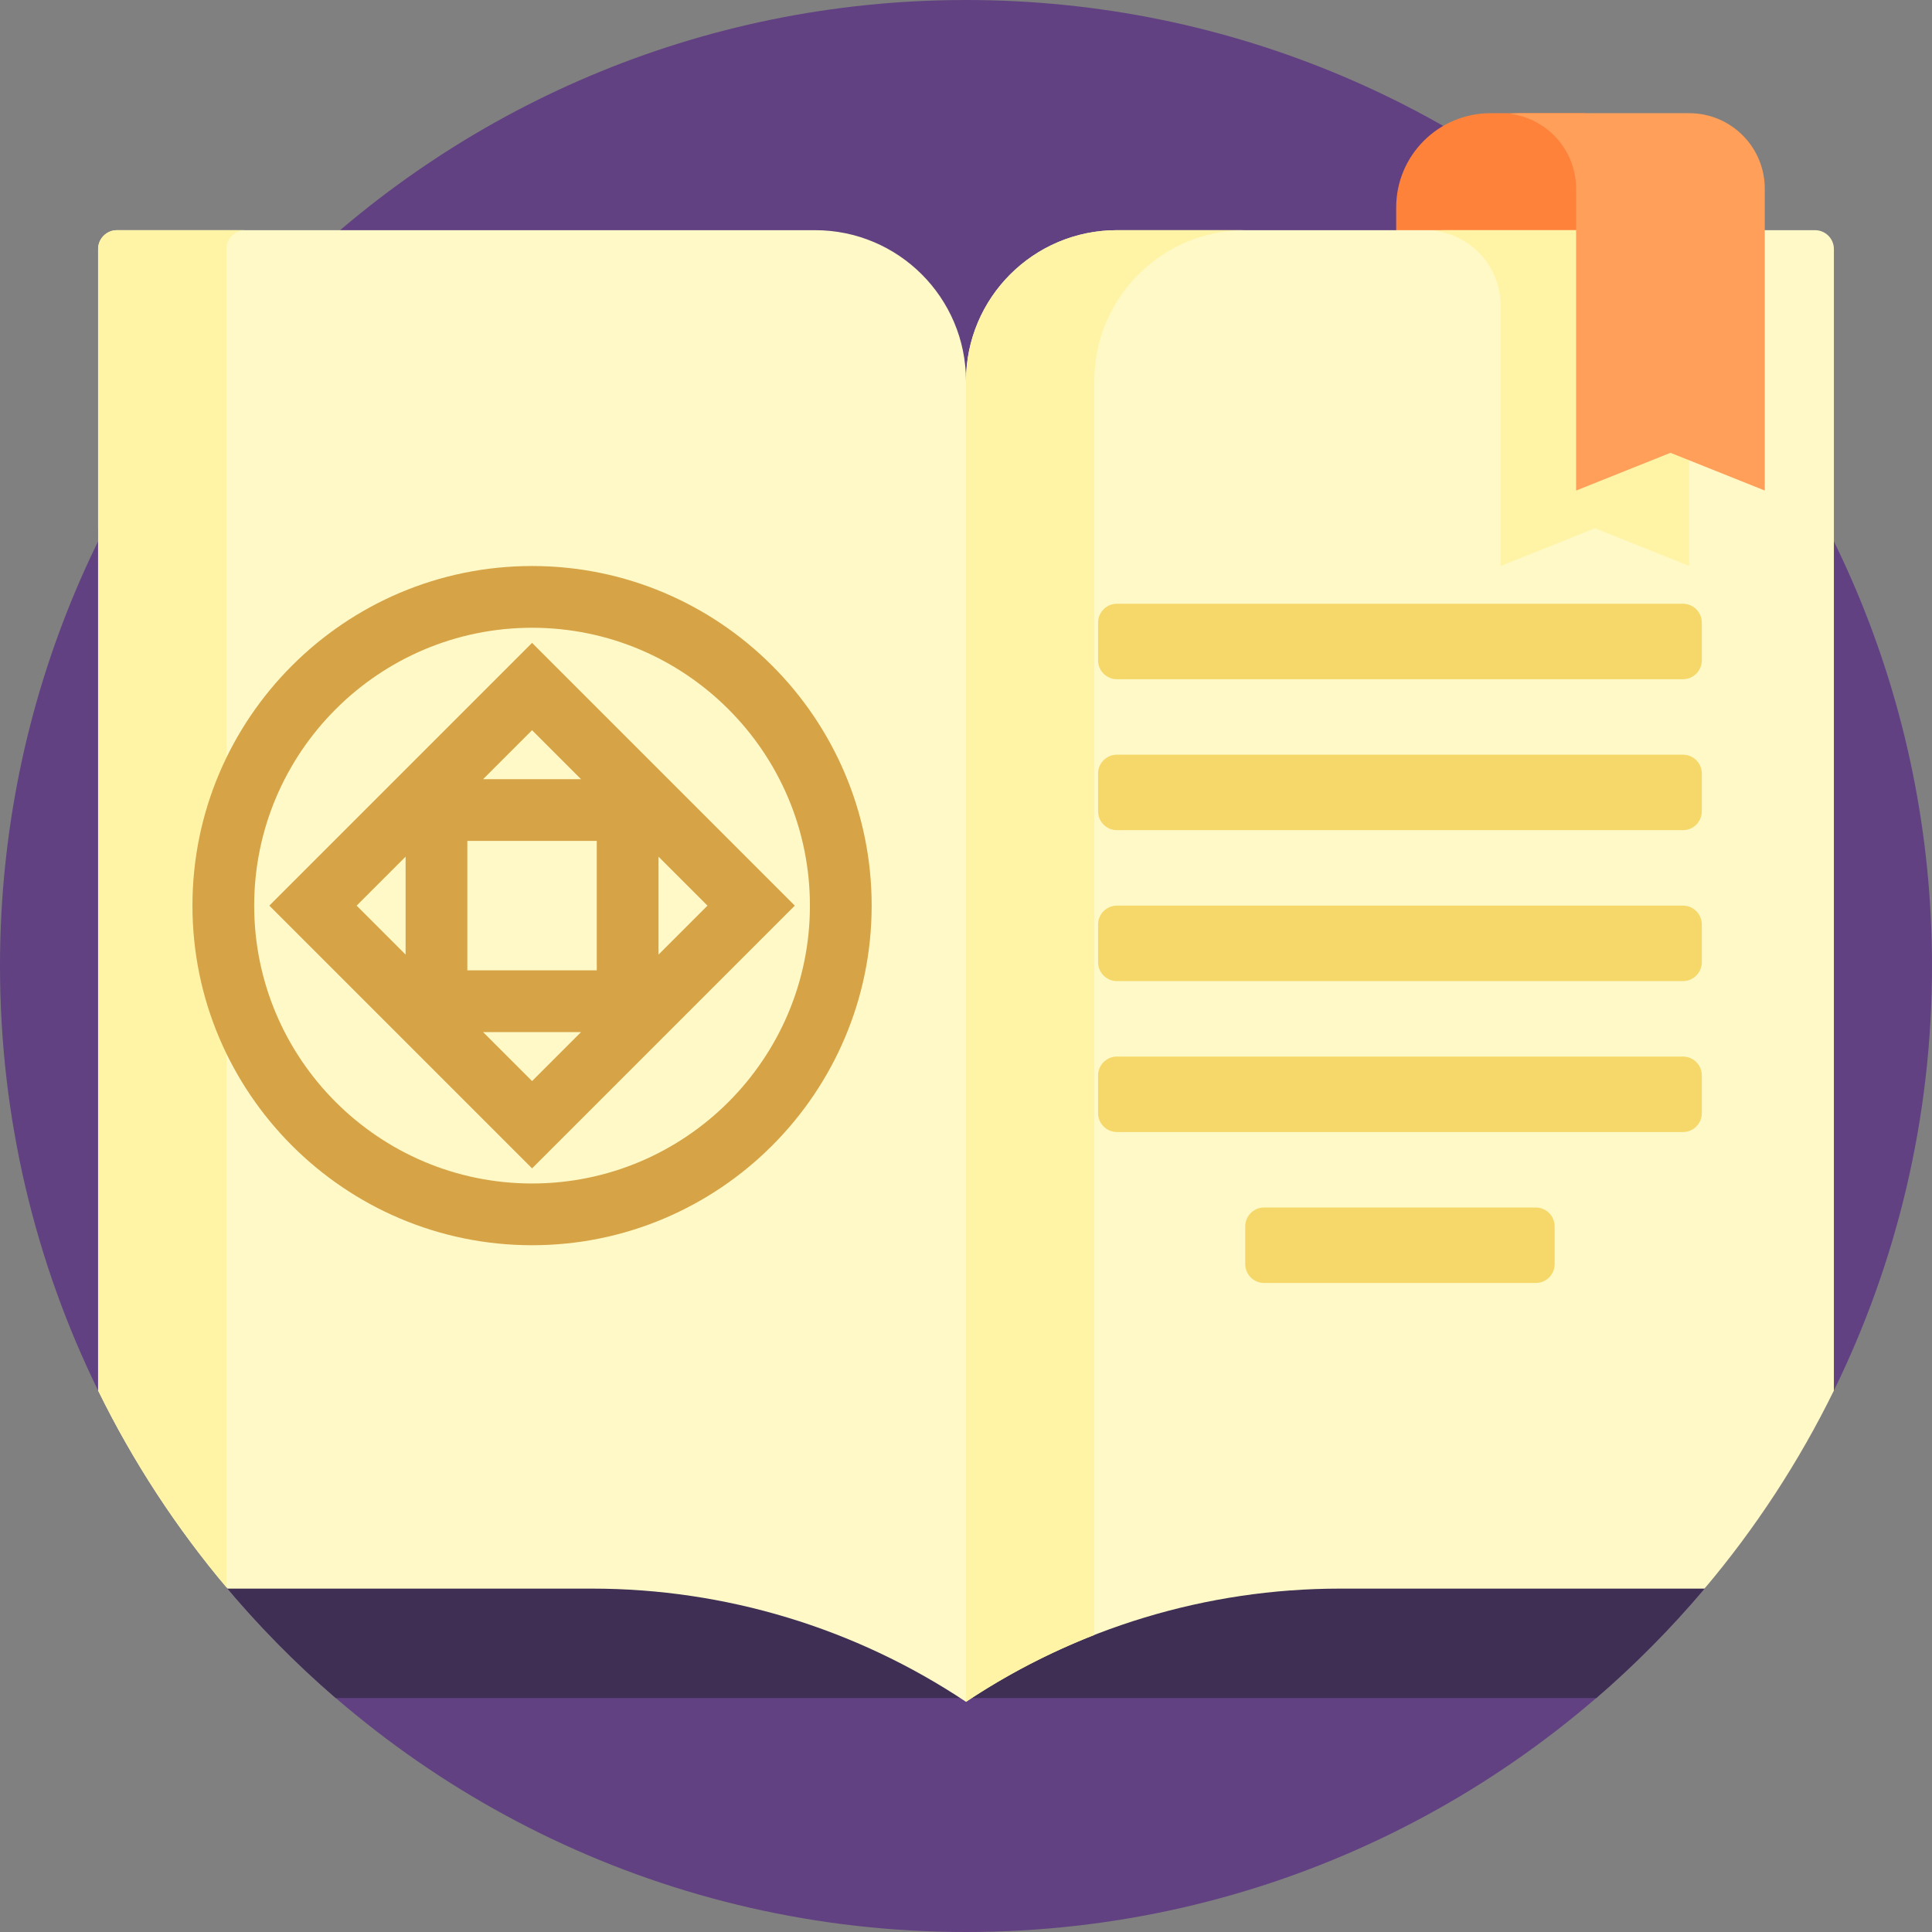 <?xml version="1.0" encoding="iso-8859-1"?>
<!-- Generator: Adobe Illustrator 19.0.0, SVG Export Plug-In . SVG Version: 6.00 Build 0)  -->
<svg version="1.1" id="Capa_1" xmlns="http://www.w3.org/2000/svg" xmlns:xlink="http://www.w3.org/1999/xlink" x="0px" y="0px"
	 viewBox="0 0 512 512" style="enable-background:new 0 0 512 512;" xml:space="preserve">
<rect x="0" y="0" width="512" height="512" fill="#808080" stroke="none"/>
<path style="fill:#614182;" d="M512,256c0,40.387-9.365,78.582-26.022,112.552c-19.861,9.196-33.725,29.118-34.169,52.337
	C404.849,476.598,334.564,512,256,512c-78.579,0-148.875-35.416-195.835-91.142c1.865-4.468,2.898-9.37,2.898-14.514
	c0-20.589-16.499-37.313-36.995-37.7C9.383,334.65,0,296.423,0,256C0,114.615,114.615,0,256,0S512,114.615,512,256z"/>
<path style="fill:#3F2F55;" d="M451.498,421.261c-8.722,10.31-18.24,19.924-28.469,28.739H88.971
	c-10.774-9.285-20.76-19.456-29.857-30.395c-2.005-2.41-3.114-5.441-3.114-8.576V390h400v18.869
	C456,413.399,454.424,417.802,451.498,421.261z"/>
<path style="fill:#FF823B;" d="M420,80h-50V55c0-13.807,11.193-25,25-25h25V80z"/>
<path style="fill:#FFF9C8;" d="M486,66v77.493V150v218.507c-9.278,18.931-20.824,36.544-34.285,52.493h-96.632
	c-35.265,0-69.741,10.438-99.084,30c-29.343-19.562-63.819-30-99.084-30h-96.63C46.824,405.051,35.278,387.438,26,368.507V143.493
	c0.575-1.173,0-3.493,0-3.493V66c0-2.761,2.239-5,5-5h59.154H216c22.091,0,40,17.909,40,40c0-22.091,17.909-40,40-40h125.846H481
	C483.761,61,486,63.239,486,66z"/>
<path style="fill:#F5D869;" d="M451,165v10c0,2.761-2.239,5-5,5H296c-2.761,0-5-2.239-5-5v-10c0-2.761,2.239-5,5-5h150
	C448.761,160,451,162.239,451,165z M446,200H296c-2.761,0-5,2.239-5,5v10c0,2.761,2.239,5,5,5h150c2.761,0,5-2.239,5-5v-10
	C451,202.239,448.761,200,446,200z M446,240H296c-2.761,0-5,2.239-5,5v10c0,2.761,2.239,5,5,5h150c2.761,0,5-2.239,5-5v-10
	C451,242.239,448.761,240,446,240z M446,280H296c-2.761,0-5,2.239-5,5v10c0,2.761,2.239,5,5,5h150c2.761,0,5-2.239,5-5v-10
	C451,282.239,448.761,280,446,280z M407,320h-72c-2.761,0-5,2.239-5,5v10c0,2.761,2.239,5,5,5h72c2.761,0,5-2.239,5-5v-10
	C412,322.239,409.761,320,407,320z"/>
<path style="fill:#FFF4A5;" d="M296,61h34c-22.091,0-40,17.909-40,40v332.286c-11.876,4.647-23.282,10.569-34,17.714V101
	C256,78.909,273.909,61,296,61z M427.682,61h-20h-10h-15c-0.906,0-1.8,0.051-2.682,0.145c9.952,1.151,17.682,9.595,17.682,19.855v30
	v39l25-10l25,10V81C447.682,69.954,438.727,61,427.682,61z M26,66v77.493V150v218.507c9.212,18.798,20.661,36.296,34,52.156V120
	V91.336V66c0-2.761,2.239-5,5-5H31C28.239,61,26,63.239,26,66z"/>
<path style="fill:#D6A446;" d="M141,150c-49.626,0-90,40.374-90,90s40.374,90,90,90s90-40.374,90-90S190.626,150,141,150z
	 M141,313.636c-40.603,0-73.636-33.033-73.636-73.636s33.033-73.636,73.636-73.636s73.636,33.033,73.636,73.636
	S181.603,313.636,141,313.636z M141,170.369L71.369,240L141,309.632L210.631,240L141,170.369z M123.849,222.849h34.301v34.302
	h-34.301V222.849z M174.514,227.025L187.489,240l-12.975,12.975L174.514,227.025L174.514,227.025z M153.974,206.486h-25.949
	L141,193.511L153.974,206.486z M107.486,227.025v25.949L94.511,240L107.486,227.025z M128.026,273.515h25.948L141,286.489
	L128.026,273.515z"/>
<path style="fill:#FF9F5A;" d="M467.682,50v80l-25-10l-25,10V80V50c0-10.26-7.73-18.704-17.682-19.855
	c0.881-0.094,1.775-0.145,2.682-0.145h15h10h20C458.727,30,467.682,38.954,467.682,50z"/>
<g>
</g>
<g>
</g>
<g>
</g>
<g>
</g>
<g>
</g>
<g>
</g>
<g>
</g>
<g>
</g>
<g>
</g>
<g>
</g>
<g>
</g>
<g>
</g>
<g>
</g>
<g>
</g>
<g>
</g>
</svg>
